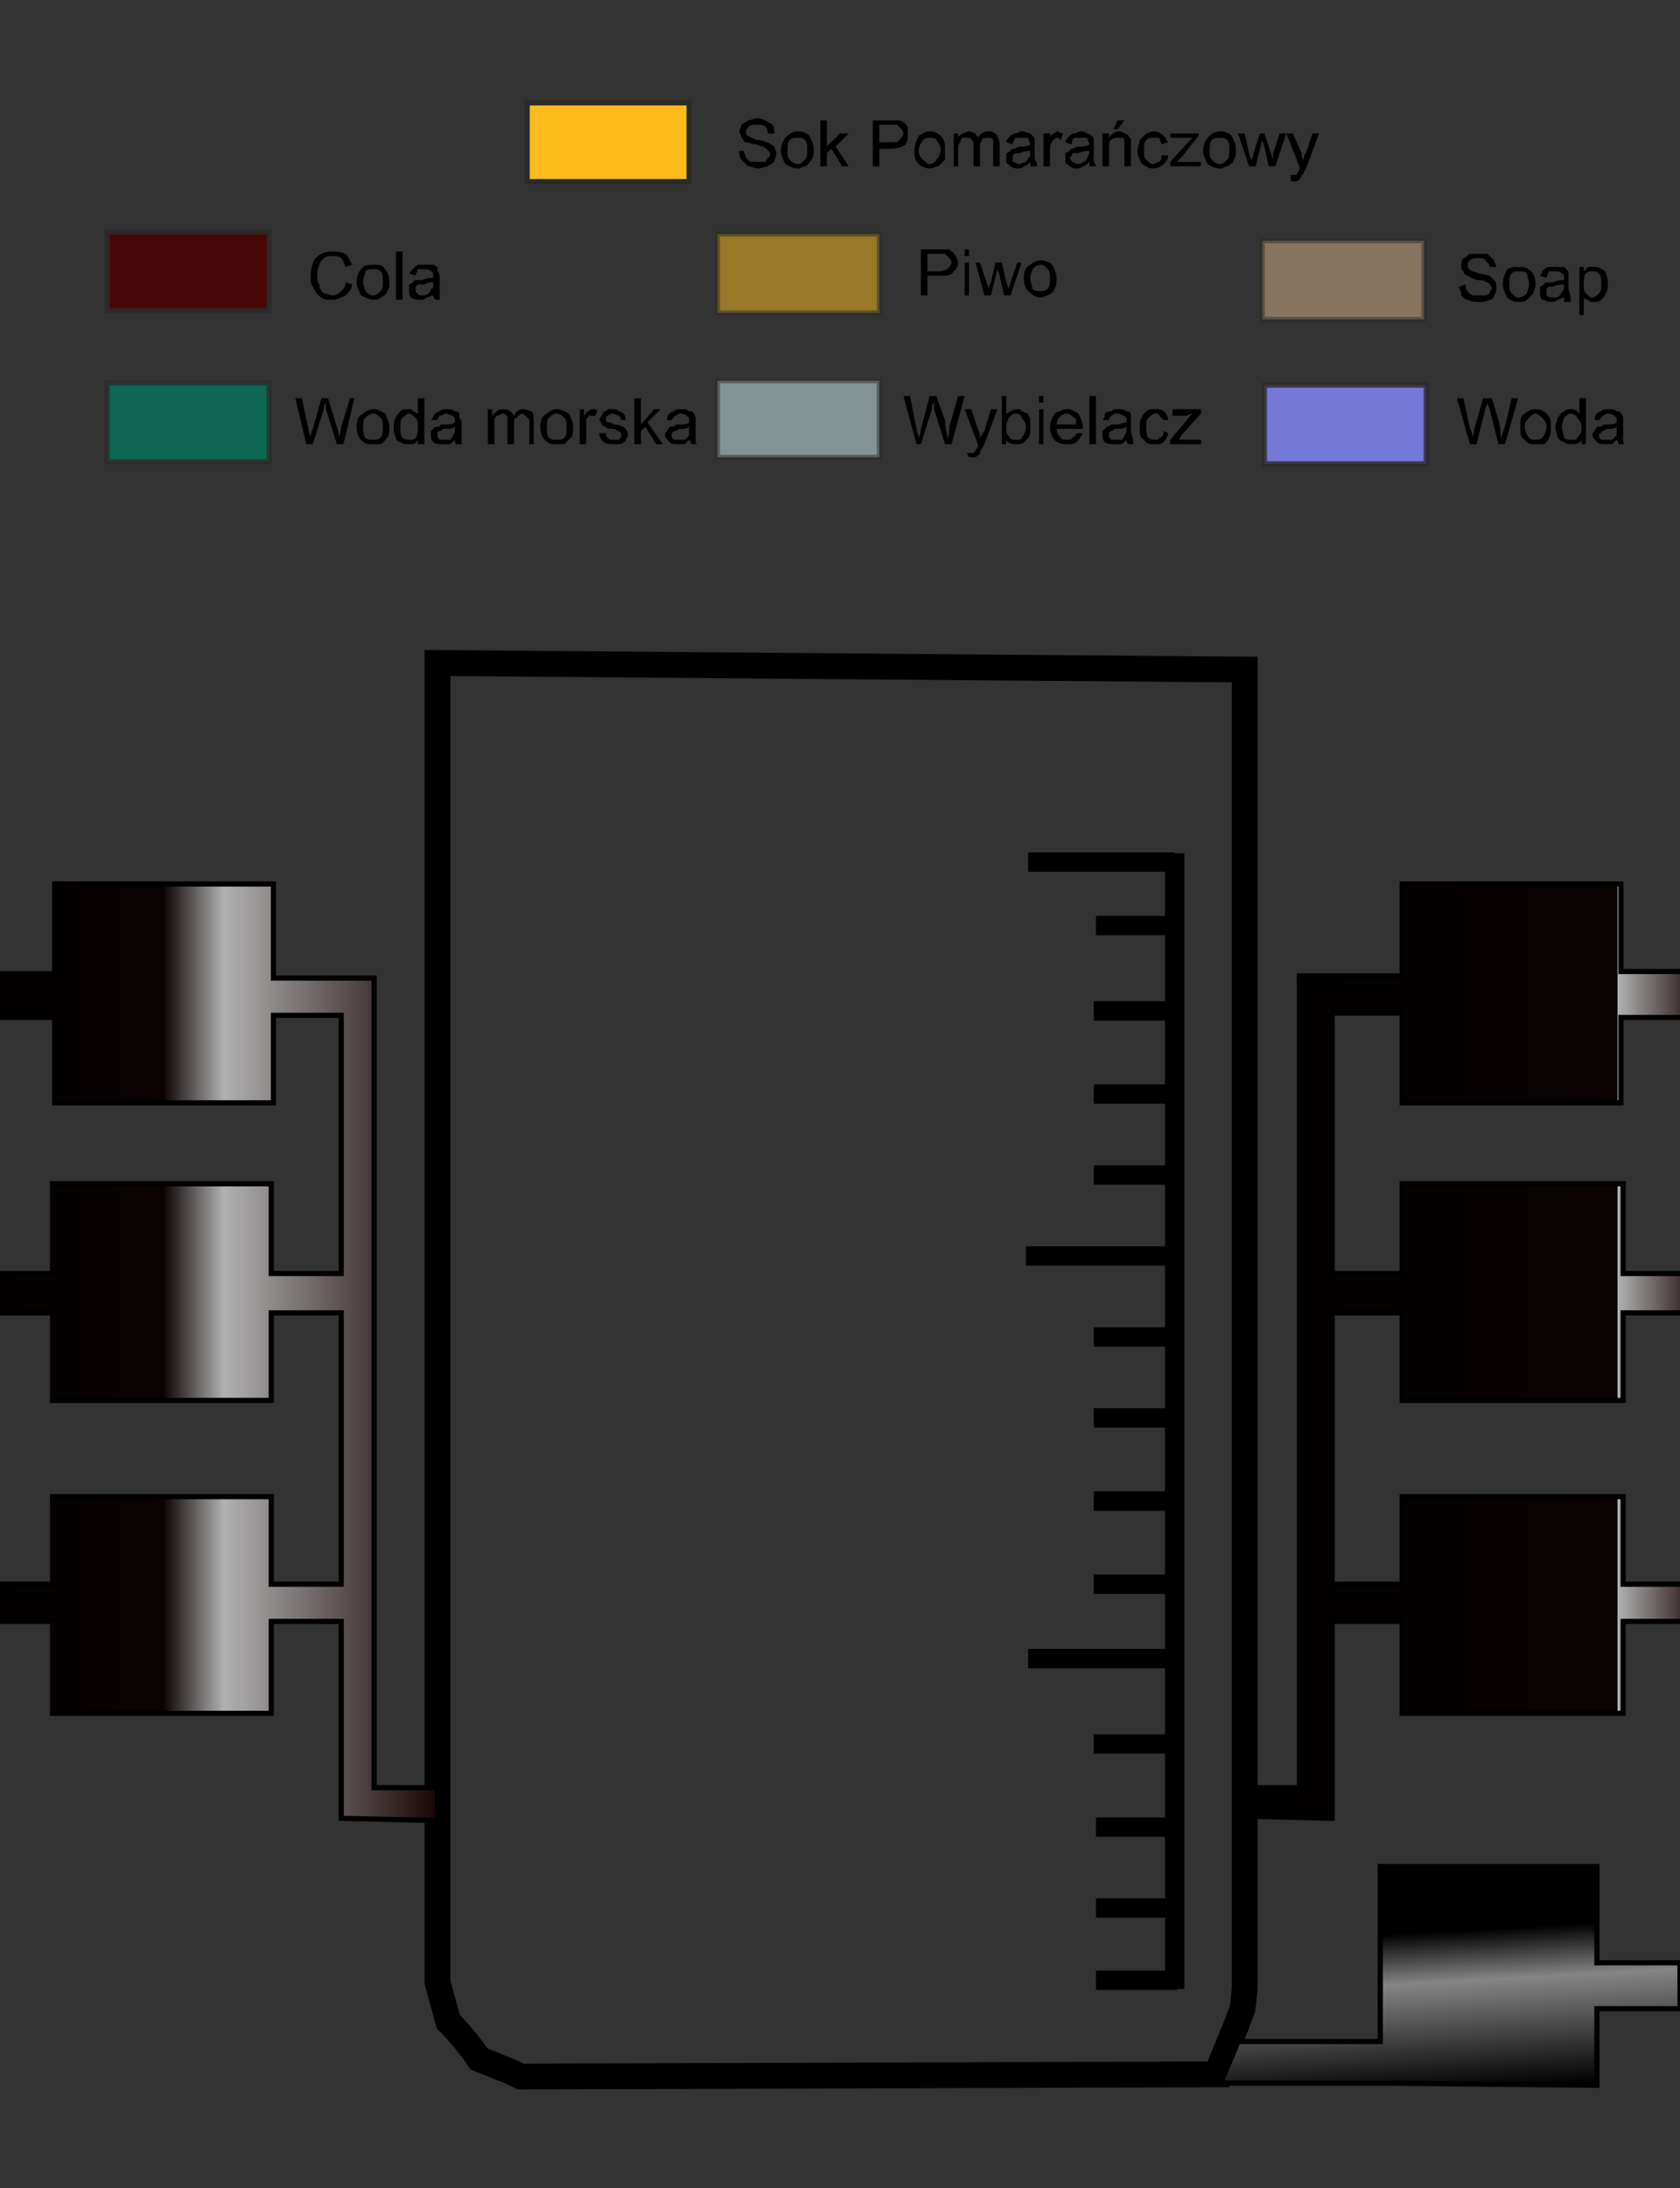 <?xml version="1.0" encoding="UTF-8"?>
<!DOCTYPE svg PUBLIC "-//W3C//DTD SVG 1.1//EN" "http://www.w3.org/Graphics/SVG/1.1/DTD/svg11.dtd">
<!-- Creator: CorelDRAW X7 -->
<svg xmlns="http://www.w3.org/2000/svg" xml:space="preserve" width="768px" height="1000px" version="1.1" style="shape-rendering:geometricPrecision; text-rendering:geometricPrecision; image-rendering:optimizeQuality; fill-rule:evenodd; clip-rule:evenodd"
viewBox="0 0 768 1000"
 xmlns:xlink="http://www.w3.org/1999/xlink">
 <rect x="0" y="0" width="768" height="1000" fill="#333333" stroke="none"/>
 <defs>
  <style type="text/css">
   <![CDATA[
    .str4 {stroke:#2B2A29;stroke-width:2.362;stroke-opacity:0.49}
    .str6 {stroke:#2B2A29;stroke-width:2.362;stroke-opacity:0.502}
    .str5 {stroke:#2B2A29;stroke-width:2.362;stroke-opacity:0.702}
    .str2 {stroke:#2B2A29;stroke-width:2.362;stroke-opacity:0.8}
    .str7 {stroke:#2B2A29;stroke-width:2.362;stroke-opacity:0.902}
    .str1 {stroke:black;stroke-width:8.858}
    .str3 {stroke:black;stroke-width:2.362}
    .str8 {stroke:#2B2A29;stroke-width:2.362}
    .str0 {stroke:black;stroke-width:11.811;stroke-linecap:round}
    .fil0 {fill:none}
    .fil10 {fill:#FFBB1C}
    .fil11 {fill:black;fill-rule:nonzero}
    .fil5 {fill:#D7F7F7;fill-opacity:0.49}
    .fil7 {fill:#DEBB8E;fill-opacity:0.49}
    .fil8 {fill:#FFBD1C;fill-opacity:0.502}
    .fil6 {fill:#007C61;fill-opacity:0.702}
    .fil1 {fill:#848AFF;fill-opacity:0.8}
    .fil9 {fill:#4A0303;fill-opacity:0.902}
    .fil4 {fill:url(#id0)}
    .fil3 {fill:url(#id1)}
    .fil2 {fill:url(#id2)}
   ]]>
  </style>
  <linearGradient id="id0" gradientUnits="userSpaceOnUse" x1="-13.681" y1="617.946" x2="200.49" y2="617.946">
   <stop offset="0" style="stop-opacity:1; stop-color:black"/>
   <stop offset="0.412" style="stop-opacity:1; stop-color:#0B0202"/>
   <stop offset="0.541" style="stop-opacity:1; stop-color:#B1B1B1"/>
   <stop offset="1" style="stop-opacity:1; stop-color:#170404"/>
  </linearGradient>
  <linearGradient id="id1" gradientUnits="userSpaceOnUse" x1="569.462" y1="617.314" x2="778.772" y2="617.314">
   <stop offset="0" style="stop-opacity:1; stop-color:black"/>
   <stop offset="0.812" style="stop-opacity:1; stop-color:#0B0202"/>
   <stop offset="0.541" style="stop-opacity:1; stop-color:#B1B1B1"/>
   <stop offset="1" style="stop-opacity:1; stop-color:#170404"/>
  </linearGradient>
  <linearGradient id="id2" gradientUnits="userSpaceOnUse" x1="660.211" y1="850.944" x2="666.026" y2="955.595">
   <stop offset="0" style="stop-opacity:1; stop-color:black"/>
   <stop offset="0.302" style="stop-opacity:1; stop-color:black"/>
   <stop offset="0.522" style="stop-opacity:1; stop-color:#858585"/>
   <stop offset="1" style="stop-opacity:1; stop-color:black"/>
  </linearGradient>
 </defs>
 <g id="Layer_x0020_2">
  <path class="fil0 str0" d="M556 948l9 -22 3 -8 1 -9 0 -47 0 -556 -369 -3 0 42 0 504 0 57 5 18c5,5 10,11 14,17l5 2 10 4 4 2 318 -1z"/>
  <g id="_1095068305520">
   <line class="fil0 str1" x1="537" y1="390" x2="537" y2= "909" />
  </g>
  <g id="_1095068302640">
   <line class="fil0 str1" x1="500" y1="648" x2="537" y2= "648" />
  </g>
  <g id="_1095068301520">
   <line class="fil0 str1" x1="500" y1="686" x2="537" y2= "686" />
  </g>
  <g id="_1095068298384">
   <line class="fil0 str1" x1="500" y1="724" x2="537" y2= "724" />
  </g>
  <g id="_1095068292752">
   <line class="fil0 str1" x1="501" y1="905" x2="538" y2= "905" />
  </g>
  <g id="_1095068292592">
   <line class="fil0 str1" x1="500" y1="797" x2="537" y2= "797" />
  </g>
  <g id="_1095068294096">
   <line class="fil0 str1" x1="501" y1="835" x2="538" y2= "835" />
  </g>
  <g id="_1095068293264">
   <line class="fil0 str1" x1="501" y1="872" x2="538" y2= "872" />
  </g>
  <g id="_1095068292080">
   <line class="fil0 str1" x1="500" y1="611" x2="537" y2= "611" />
  </g>
  <g id="_1095068291728">
   <line class="fil0 str1" x1="501" y1="423" x2="538" y2= "423" />
  </g>
  <g id="_1095068290864">
   <line class="fil0 str1" x1="500" y1="462" x2="537" y2= "462" />
  </g>
  <g id="_1095068289936">
   <line class="fil0 str1" x1="500" y1="500" x2="537" y2= "500" />
  </g>
  <g id="_1095068289072">
   <line class="fil0 str1" x1="500" y1="537" x2="537" y2= "537" />
  </g>
  <g id="_1095068349392">
   <line class="fil0 str1" x1="470" y1="758" x2="537" y2= "758" />
  </g>
  <g id="_1095068343760">
   <line class="fil0 str1" x1="469" y1="574" x2="537" y2= "574" />
  </g>
  <g id="_1095068318032">
   <line class="fil0 str1" x1="470" y1="394" x2="537" y2= "394" />
  </g>
  <g id="_1095068318384">
  </g>
  <g id="_1095068317456">
   <g>
   </g>
   <g>
   </g>
   <g>
   </g>
  </g>
  <polygon class="fil1 str2" points="578,176 652,176 652,212 578,212 "/>
  <polygon class="fil2 str3" points="631,853 730,853 730,897 768,897 768,918 730,918 730,953 631,952 631,952 558,952 566,933 631,933 "/>
  <polygon class="fil3 str3" points="641,684 742,684 742,724 778,724 778,741 742,741 742,783 641,783 641,741 609,741 609,817 609,817 609,831 569,830 569,817 594,817 594,741 594,724 594,446 598,446 609,446 641,446 641,404 741,404 741,444 779,444 779,465 741,465 741,504 641,504 641,463 609,463 609,582 641,582 641,541 742,541 742,582 778,582 778,600 742,600 742,640 641,640 641,600 609,600 609,724 641,724 "/>
  <polygon class="fil4 str3" points="124,684 24,684 24,724 -13,724 -13,741 24,741 24,783 124,783 124,741 156,741 156,817 156,817 156,831 200,832 200,817 171,817 171,741 171,724 171,447 167,447 156,447 125,447 125,404 25,404 25,445 -14,445 -14,465 25,465 25,504 125,504 125,464 156,464 156,582 124,582 124,541 24,541 24,582 -13,582 -13,600 24,600 24,640 124,640 124,600 156,600 156,724 124,724 "/>
  <polygon class="fil5 str4" points="328,174 402,174 402,209 328,209 "/>
  <polygon class="fil6 str5" points="49,175 123,175 123,211 49,211 "/>
  <polygon class="fil7 str4" points="577,110 651,110 651,146 577,146 "/>
  <polygon class="fil8 str6" points="328,107 402,107 402,143 328,143 "/>
  <polygon class="fil9 str7" points="49,106 123,106 123,142 49,142 "/>
  <polygon class="fil10 str8" points="241,47 315,47 315,83 241,83 "/>
  <path class="fil11" d="M338 69l2 0c0,1 1,2 1,3 1,1 1,1 2,2 1,0 2,0 4,0 1,0 2,0 3,0 0,-1 1,-1 1,-2 1,0 1,-1 1,-1 0,-1 0,-2 -1,-2 0,-1 -1,-1 -2,-2 0,0 -1,0 -3,-1 -2,0 -4,-1 -5,-1 -1,0 -1,-1 -2,-2 0,-1 -1,-2 -1,-3 0,-1 1,-2 1,-3 1,-1 2,-1 3,-2 1,0 3,-1 4,-1 2,0 3,1 4,1 1,1 2,1 3,2 1,1 1,3 1,4l-3 0c0,-1 0,-2 -1,-3 -1,-1 -2,-1 -4,-1 -2,0 -3,0 -4,1 0,1 -1,1 -1,2 0,1 0,2 1,2 1,1 2,1 4,2 3,0 4,1 5,1 1,1 2,1 3,2 0,1 1,2 1,3 0,1 -1,3 -1,4 -1,1 -2,1 -3,2 -1,0 -3,1 -4,1 -2,0 -4,-1 -5,-1 -1,-1 -2,-2 -3,-3 -1,-1 -1,-2 -1,-4zm19 0c0,-3 1,-5 3,-7 1,-1 3,-2 5,-2 2,0 4,1 5,2 1,2 2,4 2,6 0,2 0,4 -1,5 -1,1 -1,2 -3,3 -1,0 -2,1 -3,1 -3,0 -4,-1 -6,-2 -1,-2 -2,-4 -2,-6zm3 0c0,2 0,3 1,4 1,1 2,2 4,2 1,0 2,-1 3,-2 1,-1 1,-2 1,-5 0,-1 0,-3 -1,-4 -1,-1 -2,-1 -3,-1 -2,0 -3,0 -4,1 -1,1 -1,3 -1,5zm15 7l0 -21 3 0 0 12 6 -6 4 0 -6 6 6 9 -3 0 -5 -8 -2 2 0 6 -3 0zm24 0l0 -21 8 0c2,0 3,0 3,0 1,0 2,0 3,1 1,0 1,1 2,2 0,1 0,2 0,3 0,2 0,3 -1,5 -1,1 -4,2 -7,2l-5 0 0 8 -3 0zm3 -11l5 0c2,0 4,0 4,-1 1,-1 2,-2 2,-3 0,-1 -1,-2 -1,-2 -1,-1 -1,-1 -2,-2 0,0 -1,0 -3,0l-5 0 0 8zm16 4c0,-3 1,-5 2,-7 2,-1 3,-2 5,-2 2,0 4,1 5,2 2,2 2,4 2,6 0,2 0,4 0,5 -1,1 -2,2 -3,3 -1,0 -3,1 -4,1 -2,0 -4,-1 -5,-2 -2,-2 -2,-4 -2,-6zm2 0c0,2 1,3 2,4 1,1 2,2 3,2 1,0 3,-1 3,-2 1,-1 2,-2 2,-5 0,-1 -1,-3 -2,-4 0,-1 -2,-1 -3,-1 -1,0 -2,0 -3,1 -1,1 -2,3 -2,5zm16 7l0 -15 2 0 0 2c0,-1 1,-1 2,-2 1,0 2,-1 3,-1 1,0 2,1 3,1 0,1 1,1 1,2 1,-2 3,-3 5,-3 2,0 3,1 4,2 0,1 1,2 1,4l0 10 -3 0 0 -9c0,-2 0,-2 0,-3 0,0 -1,-1 -1,-1 -1,0 -1,0 -2,0 -1,0 -2,0 -2,1 -1,1 -1,2 -1,3l0 9 -3 0 0 -10c0,-1 0,-2 -1,-2 0,-1 -1,-1 -2,-1 -1,0 -1,0 -2,0 -1,1 -1,1 -1,2 -1,1 -1,2 -1,3l0 8 -2 0zm35 -2c-1,1 -2,2 -3,2 -1,1 -2,1 -3,1 -2,0 -3,-1 -4,-2 -1,0 -1,-1 -1,-3 0,-1 0,-1 0,-2 1,0 1,-1 2,-1 0,-1 1,-1 2,-1 0,0 1,-1 2,-1 2,0 4,0 5,-1 0,0 0,0 0,0 0,-1 -1,-2 -1,-3 -1,0 -2,0 -3,0 -1,0 -2,0 -3,0 0,1 -1,1 -1,3l-3 -1c0,-1 1,-2 1,-2 1,-1 2,-2 3,-2 1,0 2,-1 3,-1 2,0 3,1 4,1 0,0 1,1 1,1 1,1 1,1 1,2 0,0 0,1 0,2l0 4c0,2 0,4 1,4 0,1 0,2 0,2l-3 0c0,0 0,-1 0,-2zm0 -5c-1,0 -3,0 -5,1 -1,0 -1,0 -2,0 0,0 -1,1 -1,1 0,0 0,1 0,1 0,1 0,1 0,2 1,0 2,1 3,1 1,0 2,-1 3,-1 0,0 1,-1 1,-2 1,0 1,-1 1,-3l0 0zm6 7l0 -15 3 0 0 2c0,-1 1,-2 2,-2 0,0 1,-1 1,-1 1,0 2,1 3,1l-1 3c-1,-1 -1,-1 -2,-1 0,0 -1,0 -1,1 -1,0 -1,0 -1,1 -1,1 -1,2 -1,3l0 8 -3 0zm21 -2c-1,1 -2,2 -3,2 -1,1 -2,1 -3,1 -2,0 -3,-1 -4,-2 -1,0 -1,-1 -1,-3 0,-1 0,-1 0,-2 1,0 1,-1 2,-1 0,-1 1,-1 1,-1 1,0 2,-1 3,-1 2,0 4,0 5,-1 0,0 0,0 0,0 0,-1 -1,-2 -1,-3 -1,0 -2,0 -3,0 -1,0 -2,0 -3,0 -1,1 -1,1 -1,3l-3 -1c0,-1 1,-2 1,-2 1,-1 2,-2 3,-2 1,0 2,-1 3,-1 2,0 3,1 3,1 1,0 2,1 2,1 1,1 1,1 1,2 0,0 0,1 0,2l0 4c0,2 0,4 0,4 1,1 1,2 1,2l-3 0c0,0 0,-1 0,-2zm0 -5c-1,0 -3,0 -5,1 -1,0 -2,0 -2,0 -1,0 -1,1 -1,1 0,0 -1,1 -1,1 0,1 1,1 1,2 1,0 2,1 3,1 1,0 2,-1 2,-1 1,0 2,-1 2,-2 0,0 1,-1 1,-3l0 0zm6 7l0 -15 3 0 0 2c1,-2 3,-3 5,-3 1,0 2,1 2,1 1,0 2,1 2,1 0,1 1,1 1,2 0,1 0,2 0,3l0 9 -3 0 0 -9c0,-1 0,-2 0,-3 0,0 0,-1 -1,-1 -1,0 -1,0 -2,0 -1,0 -2,0 -3,1 -1,0 -1,2 -1,4l0 8 -3 0zm5 -17l2 -4 3 0 -3 4 -2 0zm22 12l3 0c0,2 -1,3 -2,4 -1,1 -3,2 -5,2 -2,0 -3,-1 -5,-2 -1,-2 -2,-4 -2,-6 0,-2 1,-4 1,-5 1,-1 2,-2 3,-3 1,0 2,-1 3,-1 2,0 4,1 5,2 1,1 1,2 2,3l-3 1c0,-1 -1,-2 -1,-3 -1,0 -2,0 -2,0 -2,0 -3,0 -4,1 -1,1 -1,2 -1,5 0,2 0,3 1,4 1,1 2,2 3,2 1,0 2,-1 3,-1 1,-1 1,-2 1,-3zm4 5l0 -2 10 -11c-1,0 -2,0 -3,0l-7 0 0 -2 13 0 0 1 -8 10 -2 2c1,0 2,0 3,0l8 0 0 2 -14 0zm15 -7c0,-3 1,-5 3,-7 1,-1 3,-2 5,-2 2,0 4,1 5,2 1,2 2,4 2,6 0,2 0,4 -1,5 0,1 -1,2 -3,3 -1,0 -2,1 -3,1 -3,0 -4,-1 -6,-2 -1,-2 -2,-4 -2,-6zm3 0c0,2 0,3 1,4 1,1 2,2 4,2 1,0 2,-1 3,-2 1,-1 1,-2 1,-5 0,-1 0,-3 -1,-4 -1,-1 -2,-1 -3,-1 -2,0 -3,0 -4,1 -1,1 -1,3 -1,5zm18 7l-5 -15 3 0 2 9 1 3c0,0 1,-1 1,-3l3 -9 2 0 3 9 1 3 0 -3 3 -9 3 0 -5 15 -3 0 -2 -9 -1 -3 -3 12 -3 0zm19 6l0 -2c0,0 1,0 1,0 1,0 1,0 1,0 1,0 1,-1 1,-1 0,0 1,-1 1,-2 0,0 0,0 0,-1l-6 -15 3 0 4 9c0,1 0,2 1,3 0,-1 0,-2 1,-3l3 -9 3 0 -6 16c-1,1 -1,3 -2,3 0,1 -1,2 -1,2 -1,1 -2,1 -2,1 -1,0 -2,0 -2,-1z"/>
  <path class="fil11" d="M158 129l3 1c0,2 -2,4 -3,5 -2,1 -4,2 -6,2 -2,0 -4,0 -5,-1 -2,-1 -3,-3 -4,-5 -1,-1 -1,-3 -1,-5 0,-3 1,-5 1,-6 1,-2 2,-3 4,-4 2,-1 3,-1 5,-1 2,0 4,0 6,1 1,1 2,3 3,5l-3 1c-1,-2 -1,-3 -2,-4 -1,-1 -2,-1 -4,-1 -1,0 -3,0 -4,1 -1,1 -2,2 -2,3 -1,2 -1,3 -1,5 0,1 0,3 1,4 0,2 1,3 2,4 1,0 3,1 4,1 2,0 3,-1 4,-2 1,-1 2,-2 2,-4zm5 0c0,-3 1,-5 3,-7 1,-1 3,-1 5,-1 2,0 4,0 5,2 1,1 2,3 2,6 0,2 0,3 -1,4 0,1 -1,2 -3,3 -1,1 -2,1 -3,1 -2,0 -4,-1 -6,-2 -1,-2 -2,-4 -2,-6zm3 0c0,2 1,3 1,4 1,1 2,2 4,2 1,0 2,-1 3,-2 1,-1 1,-2 1,-4 0,-2 0,-4 -1,-5 -1,-1 -2,-1 -3,-1 -2,0 -3,0 -4,1 0,1 -1,3 -1,5zm15 8l0 -22 3 0 0 22 -3 0zm17 -2c-1,0 -2,1 -3,1 -1,1 -2,1 -3,1 -1,0 -3,0 -4,-1 -1,-1 -1,-2 -1,-4 0,0 0,-1 0,-2 1,0 1,-1 2,-1 0,-1 1,-1 2,-1 0,0 1,0 2,0 2,-1 4,-1 5,-1 0,-1 0,-1 0,-1 0,-1 0,-2 -1,-2 -1,-1 -2,-1 -3,-1 -1,0 -2,0 -3,0 0,1 -1,2 -1,3l-3 -1c1,-1 1,-2 2,-2 0,-1 1,-1 2,-2 1,0 2,0 3,0 2,0 3,0 4,0 1,0 1,1 2,1 0,1 0,1 0,2 1,1 1,1 1,3l0 3c0,3 0,4 0,5 0,0 0,1 0,2l-2 0c-1,-1 -1,-2 -1,-2zm0 -6c-1,0 -3,0 -4,1 -2,0 -2,0 -3,0 0,0 -1,1 -1,1 0,1 0,1 0,1 0,1 0,2 1,2 0,1 1,1 2,1 1,0 2,0 3,-1 0,0 1,-1 1,-2 1,0 1,-1 1,-2l0 -1z"/>
  <path class="fil11" d="M421 135l0 -21 8 0c2,0 3,0 3,0 2,0 2,0 3,1 1,0 1,1 2,2 0,1 1,2 1,3 0,2 -1,3 -2,4 -1,2 -3,2 -7,2l-5 0 0 9 -3 0zm3 -11l5 0c2,0 4,-1 4,-1 1,-1 2,-2 2,-3 0,-1 -1,-2 -1,-2 -1,-1 -1,-1 -2,-2 0,0 -1,0 -3,0l-5 0 0 8zm17 -7l0 -3 2 0 0 3 -2 0zm0 18l0 -15 2 0 0 15 -2 0zm9 0l-4 -15 2 0 3 9 1 3c0,0 0,-1 1,-3l2 -9 3 0 2 9 1 3 1 -3 3 -9 2 0 -5 15 -3 0 -2 -9 -1 -3 -3 12 -3 0zm18 -8c0,-3 1,-5 3,-6 1,-1 3,-2 5,-2 2,0 4,1 5,2 1,2 2,4 2,6 0,2 0,4 -1,5 0,1 -1,2 -3,3 -1,0 -2,1 -3,1 -2,0 -4,-1 -6,-3 -1,-1 -2,-3 -2,-6zm3 0c0,2 1,4 1,5 1,1 2,1 4,1 1,0 2,0 3,-1 1,-1 1,-3 1,-5 0,-2 0,-3 -1,-4 -1,-1 -2,-2 -3,-2 -2,0 -3,1 -4,2 0,1 -1,2 -1,4z"/>
  <path class="fil11" d="M667 131l3 -1c0,1 0,2 1,3 0,1 1,1 2,2 1,0 2,0 3,0 1,0 2,0 3,0 1,0 2,-1 2,-1 0,-1 1,-2 1,-2 0,-1 -1,-2 -1,-2 0,-1 -1,-1 -2,-1 0,-1 -2,-1 -4,-1 -2,-1 -3,-1 -4,-2 -1,0 -2,-1 -2,-2 -1,-1 -1,-1 -1,-2 0,-2 0,-3 1,-4 1,0 1,-1 3,-2 1,0 2,0 4,0 1,0 3,0 4,0 1,1 2,2 3,3 0,1 1,2 1,3l-3 0c0,-1 -1,-2 -2,-3 0,-1 -2,-1 -3,-1 -2,0 -3,0 -4,1 -1,1 -1,1 -1,2 0,1 0,2 1,2 0,1 2,1 4,2 2,0 4,1 5,1 1,1 2,2 2,2 1,1 1,2 1,3 0,2 0,3 -1,4 0,1 -1,2 -2,2 -2,1 -3,1 -5,1 -2,0 -3,0 -5,-1 -1,0 -2,-1 -3,-2 0,-2 -1,-3 -1,-4zm20 -1c0,-3 1,-5 2,-7 2,-1 3,-1 5,-1 2,0 4,0 6,2 1,1 2,3 2,6 0,2 -1,3 -1,4 -1,1 -2,2 -3,3 -1,1 -2,1 -4,1 -2,0 -4,-1 -5,-2 -1,-2 -2,-4 -2,-6zm3 0c0,2 0,3 1,4 1,1 2,2 3,2 2,0 3,-1 4,-2 0,-1 1,-2 1,-4 0,-2 -1,-4 -1,-5 -1,-1 -2,-1 -4,-1 -1,0 -2,0 -3,1 -1,1 -1,3 -1,5zm25 6c-1,0 -2,1 -3,1 -1,1 -2,1 -3,1 -2,0 -3,-1 -4,-1 -1,-1 -1,-2 -1,-4 0,0 0,-1 0,-2 1,0 1,-1 2,-1 0,-1 1,-1 2,-1 0,0 1,0 2,0 2,-1 4,-1 5,-1 0,-1 0,-1 0,-1 0,-1 0,-2 -1,-2 -1,-1 -2,-1 -3,-1 -1,0 -2,0 -3,0 0,1 -1,2 -1,3l-3 -1c1,-1 1,-2 1,-2 1,-1 2,-2 3,-2 1,0 2,0 3,0 2,0 3,0 4,0 0,0 1,1 1,1 1,1 1,1 1,2 0,0 0,1 0,2l0 4c0,2 1,4 1,5 0,0 0,1 0,2l-3 0c0,-1 0,-2 0,-2zm0 -6c-1,0 -3,0 -5,1 -1,0 -1,0 -2,0 0,0 -1,1 -1,1 0,0 0,1 0,1 0,1 0,2 0,2 1,1 2,1 3,1 1,0 2,0 3,-1 0,0 1,-1 1,-2 1,0 1,-1 1,-2l0 -1zm7 14l0 -22 2 0 0 2c1,-1 1,-1 2,-2 1,0 1,0 2,0 2,0 3,0 4,1 1,0 2,1 2,2 1,2 1,3 1,5 0,1 0,3 -1,4 0,1 -1,2 -2,3 -1,1 -2,1 -4,1 -1,0 -1,0 -2,-1 -1,0 -1,0 -2,-1l0 8 -2 0zm2 -14c0,2 0,3 1,4 1,1 2,2 3,2 1,0 2,-1 3,-2 1,-1 1,-2 1,-4 0,-2 0,-4 -1,-5 -1,-1 -2,-1 -3,-1 -1,0 -2,0 -3,1 -1,1 -1,3 -1,5z"/>
  <path class="fil11" d="M140 203l-5 -21 3 0 3 14c0,1 1,3 1,4 0,-2 1,-4 1,-4l4 -14 3 0 3 10c1,3 2,6 2,8 0,-1 1,-3 1,-5l4 -13 2 0 -5 21 -3 0 -5 -16c0,-2 0,-3 0,-3 -1,1 -1,2 -1,3l-5 16 -3 0zm23 -8c0,-3 1,-5 3,-6 1,-1 3,-2 5,-2 2,0 3,1 5,2 1,2 2,4 2,6 0,2 0,4 -1,5 -1,1 -1,2 -3,3 -1,0 -2,0 -3,0 -3,0 -4,0 -6,-2 -1,-1 -2,-3 -2,-6zm3 0c0,2 0,4 1,5 1,1 2,1 4,1 1,0 2,0 3,-1 1,-1 1,-3 1,-5 0,-2 0,-3 -1,-4 -1,-1 -2,-2 -3,-2 -2,0 -3,1 -4,2 -1,1 -1,2 -1,4zm25 8l0 -2c-1,2 -2,2 -4,2 -1,0 -3,0 -4,-1 -1,0 -2,-1 -2,-2 -1,-2 -1,-3 -1,-5 0,-1 0,-3 1,-4 0,-1 1,-2 2,-3 1,-1 2,-1 4,-1 1,0 1,0 2,1 1,0 1,1 2,1l0 -7 3 0 0 21 -3 0zm-8 -8c0,2 0,4 1,5 1,1 2,1 3,1 1,0 2,0 3,-1 1,-1 1,-3 1,-4 0,-3 0,-4 -1,-5 -1,-1 -2,-2 -3,-2 -1,0 -2,1 -3,2 -1,1 -1,2 -1,4zm25 6c-1,1 -2,2 -3,2 -1,0 -2,0 -3,0 -1,0 -3,0 -4,-1 -1,-1 -1,-2 -1,-3 0,-1 0,-1 0,-2 1,-1 1,-1 2,-2 0,0 1,0 2,0 0,-1 1,-1 2,-1 2,0 4,0 5,-1 0,0 0,0 0,0 0,-2 0,-2 -1,-3 -1,0 -2,-1 -3,-1 -1,0 -2,1 -3,1 0,0 -1,1 -1,2l-3 0c1,-1 1,-2 2,-3 0,0 1,-1 2,-1 1,-1 2,-1 3,-1 2,0 3,0 4,1 1,0 1,0 2,1 0,0 0,1 0,2 0,0 1,1 1,2l0 4c0,2 0,4 0,4 0,1 0,2 0,2l-2 0c-1,0 -1,-1 -1,-2zm0 -6c-1,1 -3,1 -5,1 -1,0 -1,1 -2,1 0,0 -1,0 -1,1 0,0 0,0 0,1 0,1 0,1 1,2 0,0 1,0 2,0 1,0 2,0 3,0 0,-1 1,-1 1,-2 1,-1 1,-2 1,-3l0 -1zm15 8l0 -16 2 0 0 3c1,-1 2,-2 2,-2 1,-1 2,-1 3,-1 1,0 2,0 3,1 1,0 1,1 2,2 1,-2 2,-3 4,-3 2,0 3,1 4,1 1,1 1,3 1,4l0 11 -2 0 0 -10c0,-1 0,-2 -1,-2 0,0 0,-1 -1,-1 0,0 -1,-1 -1,-1 -1,0 -2,1 -3,2 -1,0 -1,1 -1,3l0 9 -3 0 0 -10c0,-1 0,-2 0,-3 -1,0 -1,-1 -2,-1 -1,0 -2,1 -3,1 0,0 -1,1 -1,2 0,0 0,2 0,3l0 8 -3 0zm24 -8c0,-3 1,-5 3,-6 1,-1 3,-2 4,-2 3,0 4,1 6,2 1,2 2,4 2,6 0,2 0,4 -1,5 -1,1 -2,2 -3,3 -1,0 -2,0 -4,0 -2,0 -3,0 -5,-2 -1,-1 -2,-3 -2,-6zm3 0c0,2 0,4 1,5 1,1 2,1 3,1 2,0 3,0 4,-1 1,-1 1,-3 1,-5 0,-2 0,-3 -1,-4 -1,-1 -2,-2 -4,-2 -1,0 -2,1 -3,2 -1,1 -1,2 -1,4zm15 8l0 -16 2 0 0 3c1,-1 1,-2 2,-2 1,-1 1,-1 2,-1 1,0 2,0 2,1l-1 2c0,0 -1,0 -1,0 -1,0 -2,0 -2,0 0,1 -1,1 -1,2 0,1 0,2 0,3l0 8 -3 0zm9 -5l3 0c0,1 0,2 1,2 0,1 1,1 3,1 1,0 2,0 2,0 1,-1 1,-2 1,-2 0,-1 0,-1 -1,-2 0,0 -1,0 -2,-1 -2,0 -4,0 -4,-1 -1,0 -2,-1 -2,-1 0,-1 -1,-2 -1,-2 0,-1 1,-2 1,-2 0,-1 1,-1 1,-2 1,0 1,0 2,-1 1,0 1,0 2,0 1,0 2,0 3,1 1,0 2,1 2,1 1,1 1,2 1,3l-2 0c0,-1 -1,-2 -1,-2 -1,0 -2,-1 -3,-1 -1,0 -2,1 -2,1 -1,0 -1,1 -1,1 0,1 0,1 0,1 0,1 1,1 1,1 1,0 1,0 3,1 2,0 3,1 4,1 0,0 1,1 1,1 1,1 1,2 1,3 0,0 0,1 -1,2 0,1 -1,1 -2,2 -1,0 -2,0 -3,0 -2,0 -4,0 -5,-1 -1,-1 -2,-2 -2,-4zm16 5l0 -21 3 0 0 12 6 -7 3 0 -6 6 7 10 -3 0 -5 -8 -2 2 0 6 -3 0zm25 -2c-1,1 -2,2 -2,2 -1,0 -2,0 -3,0 -2,0 -3,0 -4,-1 -1,-1 -2,-2 -2,-3 0,-1 0,-1 1,-2 0,-1 1,-1 1,-2 1,0 1,0 2,0 1,-1 1,-1 2,-1 3,0 4,0 5,-1 0,0 0,0 0,0 0,-2 0,-2 -1,-3 0,0 -1,-1 -3,-1 -1,0 -2,1 -2,1 -1,0 -1,1 -2,2l-2 0c0,-1 0,-2 1,-3 0,0 1,-1 2,-1 1,-1 2,-1 4,-1 1,0 2,0 3,1 1,0 2,0 2,1 0,0 1,1 1,2 0,0 0,1 0,2l0 4c0,2 0,4 0,4 0,1 0,2 1,2l-3 0c0,0 0,-1 -1,-2zm0 -6c-1,1 -2,1 -4,1 -1,0 -2,1 -2,1 -1,0 -1,0 -2,1 0,0 0,0 0,1 0,1 0,1 1,2 0,0 1,0 2,0 1,0 2,0 3,0 1,-1 1,-1 2,-2 0,-1 0,-2 0,-3l0 -1z"/>
  <path class="fil11" d="M419 203l-6 -22 3 0 3 15c0,1 1,3 1,4 1,-2 1,-4 1,-4l4 -15 3 0 4 11c0,3 1,6 1,8 1,-1 1,-3 1,-5l4 -14 3 0 -6 22 -3 0 -5 -16c0,-2 0,-3 0,-3 -1,1 -1,2 -1,3l-5 16 -2 0zm24 6l-1 -2c1,0 1,0 2,0 0,0 1,0 1,0 1,-1 1,-1 1,-1 0,-1 1,-1 1,-2 0,0 0,-1 0,-1l-6 -16 3 0 3 9c1,2 1,3 1,4 1,-1 1,-2 2,-3l3 -10 3 0 -6 16c-1,2 -2,3 -2,4 0,1 -1,1 -2,2 0,0 -1,0 -2,0 0,0 -1,0 -1,0zm17 -6l-2 0 0 -22 2 0 0 8c2,-1 3,-2 5,-2 1,0 2,0 2,1 1,0 2,1 3,1 0,1 1,2 1,3 0,1 0,2 0,3 0,3 0,5 -2,6 -1,2 -3,2 -4,2 -2,0 -4,0 -5,-2l0 2zm0 -8c0,2 0,3 1,4 1,2 2,2 3,2 2,0 3,0 3,-1 1,-1 2,-3 2,-5 0,-2 -1,-3 -2,-4 0,-1 -1,-2 -3,-2 -1,0 -2,1 -3,2 0,1 -1,2 -1,4zm15 -11l0 -3 2 0 0 3 -2 0zm0 19l0 -16 2 0 0 16 -2 0zm17 -5l3 0c-1,2 -2,3 -3,4 -1,1 -2,1 -4,1 -2,0 -4,0 -6,-2 -1,-1 -2,-3 -2,-6 0,-2 1,-4 2,-6 2,-1 4,-2 6,-2 2,0 3,1 5,2 1,2 2,4 2,6 0,0 0,1 0,1l-12 0c0,2 1,3 2,4 0,1 2,1 3,1 1,0 2,0 2,-1 1,0 2,-1 2,-2zm-9 -4l9 0c0,-2 0,-3 -1,-3 -1,-1 -2,-2 -3,-2 -2,0 -3,1 -3,1 -1,1 -2,2 -2,4zm15 9l0 -22 3 0 0 22 -3 0zm17 -2c-1,1 -2,2 -3,2 -1,0 -2,0 -3,0 -1,0 -3,0 -4,-1 -1,-1 -1,-2 -1,-3 0,-1 0,-2 0,-2 1,-1 1,-1 2,-2 0,0 1,0 2,-1 0,0 1,0 2,0 2,0 4,-1 5,-1 0,0 0,0 0,-1 0,-1 0,-1 -1,-2 -1,0 -2,-1 -3,-1 -1,0 -2,0 -3,1 0,0 -1,1 -1,2l-3 0c1,-1 1,-2 1,-3 1,-1 2,-1 3,-1 1,-1 2,-1 3,-1 2,0 3,0 4,1 1,0 1,0 2,1 0,0 0,1 0,2 0,0 0,1 0,2l0 3c0,3 1,4 1,5 0,1 0,1 0,2l-2 0c-1,-1 -1,-1 -1,-2zm0 -6c-1,1 -3,1 -5,1 -1,0 -1,1 -2,1 0,0 -1,0 -1,1 0,0 0,0 0,1 0,1 0,1 1,2 0,0 1,0 2,0 1,0 2,0 3,0 0,-1 1,-1 1,-2 1,-1 1,-2 1,-3l0 -1zm17 2l2 1c0,1 -1,3 -2,4 -1,1 -2,1 -4,1 -2,0 -4,0 -5,-2 -2,-1 -2,-3 -2,-6 0,-1 0,-3 1,-4 0,-1 1,-2 2,-3 1,-1 3,-1 4,-1 2,0 3,0 4,1 1,1 2,2 2,4l-2 0c-1,-1 -1,-1 -2,-2 0,-1 -1,-1 -2,-1 -1,0 -2,1 -3,2 -1,1 -1,2 -1,4 0,2 0,4 1,5 1,1 2,1 3,1 1,0 2,0 2,-1 1,0 2,-1 2,-3zm3 6l0 -2 10 -12c-1,0 -2,1 -3,1l-6 0 0 -3 13 0 0 2 -9 10 -1 2c1,0 2,0 3,0l7 0 0 2 -14 0z"/>
  <path class="fil11" d="M672 203l-6 -21 3 0 3 14c1,1 1,3 1,4 1,-2 1,-4 1,-4l4 -14 4 0 3 10c1,3 1,6 1,8 1,-1 1,-3 2,-5l3 -13 3 0 -6 21 -3 0 -4 -16c-1,-2 -1,-3 -1,-3 0,1 -1,2 -1,3l-4 16 -3 0zm23 -8c0,-3 0,-5 2,-6 1,-1 3,-2 5,-2 2,0 4,1 5,2 2,2 2,4 2,6 0,2 0,4 -1,5 0,1 -1,2 -2,3 -1,0 -3,0 -4,0 -2,0 -4,0 -5,-2 -2,-1 -2,-3 -2,-6zm2 0c0,2 1,4 2,5 1,1 2,1 3,1 1,0 2,0 3,-1 1,-1 2,-3 2,-5 0,-2 -1,-3 -2,-4 -1,-1 -2,-2 -3,-2 -1,0 -2,1 -3,2 -1,1 -2,2 -2,4zm26 8l0 -2c-1,2 -3,2 -5,2 -1,0 -2,0 -3,-1 -1,0 -2,-1 -3,-2 0,-2 -1,-3 -1,-5 0,-1 1,-3 1,-4 1,-1 1,-2 3,-3 1,-1 2,-1 3,-1 1,0 2,0 3,1 0,0 1,1 1,1l0 -7 3 0 0 21 -2 0zm-9 -8c0,2 1,4 1,5 1,1 2,1 3,1 2,0 3,0 3,-1 1,-1 2,-2 2,-4 0,-3 -1,-4 -2,-5 0,-1 -2,-2 -3,-2 -1,0 -2,1 -3,2 0,1 -1,2 -1,4zm25 6c-1,1 -2,2 -2,2 -1,0 -2,0 -3,0 -2,0 -3,0 -4,-1 -1,-1 -2,-2 -2,-3 0,-1 0,-1 1,-2 0,-1 1,-1 1,-2 1,0 1,0 2,0 1,-1 1,-1 2,-1 3,0 4,0 5,-1 0,0 0,0 0,0 0,-2 0,-2 -1,-3 0,0 -1,-1 -3,-1 -1,0 -2,1 -2,1 -1,0 -1,1 -2,2l-2 0c0,-1 0,-2 1,-3 0,0 1,-1 2,-1 1,-1 2,-1 4,-1 1,0 2,0 3,1 1,0 2,0 2,1 0,0 1,1 1,2 0,0 0,1 0,2l0 4c0,2 0,4 0,4 0,1 0,2 1,2l-3 0c0,0 0,-1 -1,-2zm0 -6c-1,1 -2,1 -4,1 -1,0 -2,1 -2,1 -1,0 -1,0 -1,1 -1,0 -1,0 -1,1 0,1 0,1 1,2 0,0 1,0 2,0 1,0 2,0 3,0 1,-1 1,-1 2,-2 0,-1 0,-2 0,-3l0 -1z"/>
 </g>
</svg>

